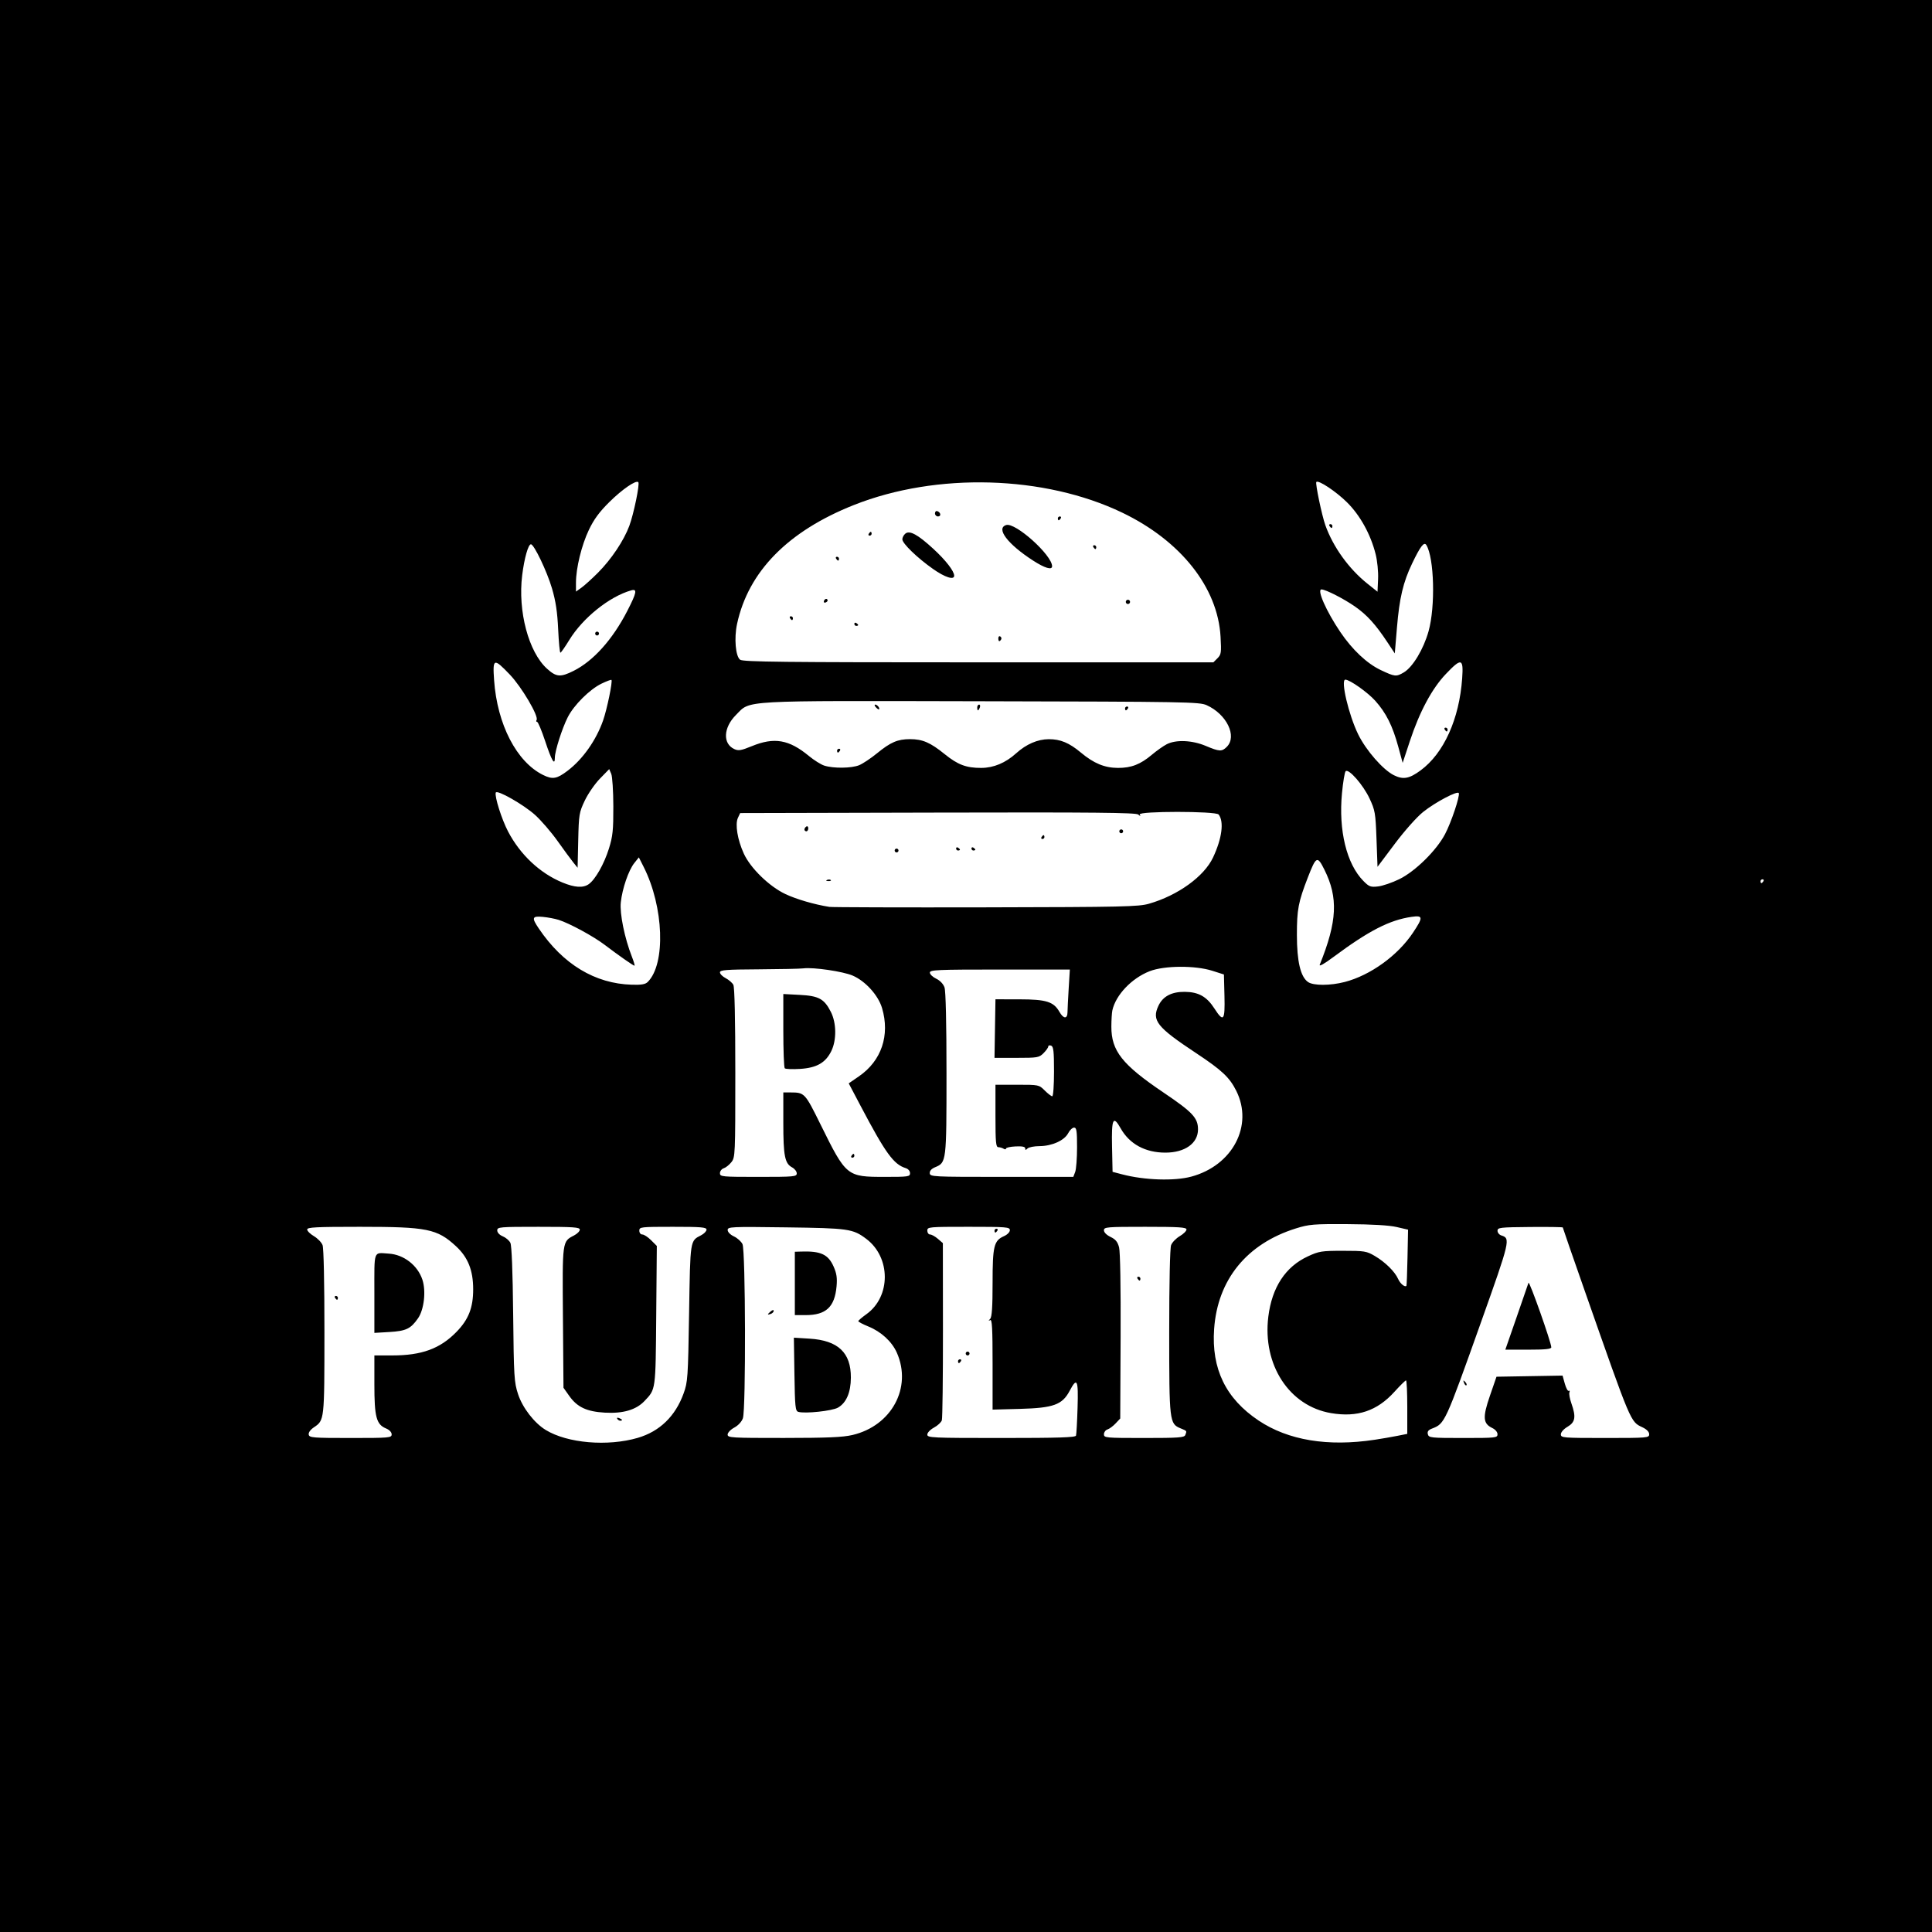 <?xml version="1.0" encoding="UTF-8" standalone="no"?>
<!-- Created with Inkscape (http://www.inkscape.org/) -->

<svg
   version="1.1"
   id="svg1"
   width="1024"
   height="1024"
   viewBox="0 0 1024 1024"
   sodipodi:docname="resPublica.svg"
   inkscape:version="1.4.2 (2aeb623e1d, 2025-05-12)"
   xmlns:inkscape="http://www.inkscape.org/namespaces/inkscape"
   xmlns:sodipodi="http://sodipodi.sourceforge.net/DTD/sodipodi-0.dtd"
   xmlns="http://www.w3.org/2000/svg"
   xmlns:svg="http://www.w3.org/2000/svg">
  <defs
     id="defs1" />
  <sodipodi:namedview
     id="namedview1"
     pagecolor="#ffffff"
     bordercolor="#000000"
     borderopacity="0.25"
     inkscape:showpageshadow="2"
     inkscape:pageopacity="0.0"
     inkscape:pagecheckerboard="0"
     inkscape:deskcolor="#d1d1d1"
     inkscape:zoom="0.5"
     inkscape:cx="318"
     inkscape:cy="546"
     inkscape:window-width="984"
     inkscape:window-height="778"
     inkscape:window-x="866"
     inkscape:window-y="137"
     inkscape:window-maximized="0"
     inkscape:current-layer="g1" />
  <g
     inkscape:groupmode="layer"
     inkscape:label="Image"
     id="g1">
    <path
       style="fill:#000000;stroke-width:1.018"
       d="M 0,521 V 0 h 521 521 v 521 521 H 521 0 Z m 338.023,241.093 c 11.583,-3.372 19.923,-11.443 24.291,-23.508 2.214,-6.115 2.36,-8.252 2.918,-42.662 0.635,-39.158 0.481,-38.162 6.364,-41.204 1.58,-0.817 2.872,-2.161 2.872,-2.986 0,-1.265 -2.795,-1.5 -17.808,-1.5 -17.129,0 -17.808,0.077 -17.808,2.035 0,1.175 0.678,2.035 1.605,2.035 0.883,0 2.969,1.365 4.637,3.033 l 3.033,3.033 -0.313,36.907 c -0.338,39.932 -0.201,38.931 -6.209,45.28 -4.448,4.7 -11.381,6.734 -21.046,6.174 -9.62,-0.557 -14.643,-2.921 -18.848,-8.872 l -3.053,-4.32 -0.291,-37.178 c -0.32,-40.873 -0.398,-40.297 5.897,-43.552 1.674,-0.865 3.043,-2.249 3.043,-3.074 0,-1.275 -3.279,-1.5 -21.878,-1.5 -20.729,0 -21.878,0.101 -21.878,1.912 0,1.145 1.17,2.396 2.917,3.12 1.604,0.664 3.417,2.208 4.029,3.431 0.718,1.434 1.246,14.854 1.49,37.838 0.353,33.27 0.524,36.061 2.596,42.385 2.374,7.245 8.604,15.302 14.707,19.019 11.49,6.999 32.742,8.811 48.732,4.156 z m -10.864,-10.091 c -0.356,-0.577 0.052,-0.747 0.958,-0.4 1.763,0.676 2.085,1.406 0.622,1.406 -0.527,0 -1.237,-0.453 -1.579,-1.006 z m 401.427,11.108 c 3.638,-0.55 9.018,-1.477 11.957,-2.062 l 5.342,-1.062 v -14.174 c 0,-7.796 -0.3,-14.174 -0.666,-14.174 -0.366,0 -3.128,2.721 -6.137,6.046 -9.183,10.148 -19.62,13.661 -33.583,11.306 -22.195,-3.744 -36.423,-25.615 -33.262,-51.131 1.929,-15.57 9.088,-26.475 20.99,-31.972 5.89,-2.72 7.255,-2.936 18.568,-2.936 11.418,0 12.513,0.177 16.86,2.733 5.552,3.264 10.651,8.288 12.383,12.199 1.089,2.461 3.554,4.515 4.394,3.663 0.151,-0.153 0.409,-6.918 0.573,-15.033 l 0.299,-14.755 -6.061,-1.408 c -3.939,-0.915 -13.011,-1.45 -25.904,-1.526 -18.146,-0.108 -20.495,0.086 -27.475,2.264 -26.051,8.131 -41.526,27.162 -43.354,53.318 -1.478,21.142 6.168,36.871 23.586,48.521 15.649,10.466 36.626,13.941 61.489,10.184 z m -521,-2.856 c 0,-1.155 -1.181,-2.401 -2.981,-3.147 -5.137,-2.128 -6.177,-6.057 -6.177,-23.333 v -15.364 h 9.453 c 15.612,0 25.329,-3.549 34,-12.416 6.467,-6.614 8.924,-12.871 8.911,-22.69 -0.013,-10.06 -2.765,-16.932 -9.131,-22.8 -10.002,-9.219 -15.217,-10.271 -50.915,-10.271 -23.276,0 -27.933,0.238 -27.933,1.426 0,0.784 1.61,2.376 3.577,3.536 1.967,1.161 4.028,3.296 4.579,4.746 0.602,1.582 0.996,19.99 0.987,46.07 -0.016,46.999 0.015,46.722 -5.614,50.528 -1.866,1.262 -2.92,2.759 -2.709,3.846 0.317,1.63 2.195,1.781 22.15,1.781 20.656,0 21.803,-0.101 21.803,-1.912 z m -9.158,-74.785 c 0,-23.44 -0.69,-21.54 7.632,-21.022 7.959,0.495 15.311,6.202 17.832,13.843 1.987,6.02 0.871,15.824 -2.324,20.424 -3.882,5.588 -6.337,6.76 -15.254,7.284 l -7.886,0.463 z m -20.86,2.413 c -0.346,-0.56 -0.144,-1.018 0.449,-1.018 0.593,0 1.078,0.458 1.078,1.018 0,0.56 -0.202,1.018 -0.449,1.018 -0.247,0 -0.732,-0.458 -1.078,-1.018 z m 274.237,72.704 c 20.774,-4.866 31.718,-25.145 23.543,-43.626 -2.613,-5.908 -8.31,-11.142 -15.146,-13.917 -2.939,-1.193 -5.317,-2.459 -5.282,-2.814 0.034,-0.355 1.98,-2.019 4.325,-3.698 12.994,-9.308 12.948,-30.083 -0.088,-39.892 -7.112,-5.352 -9.355,-5.673 -42.713,-6.114 -29.157,-0.386 -30.781,-0.31 -30.76,1.43 0.013,1.064 1.403,2.48 3.302,3.364 1.804,0.84 3.848,2.671 4.542,4.07 1.647,3.321 1.848,87.647 0.22,92.317 -0.637,1.826 -2.495,3.84 -4.579,4.962 -1.969,1.06 -3.508,2.68 -3.508,3.693 0,1.686 1.946,1.803 29.764,1.789 23.035,-0.011 31.259,-0.365 36.378,-1.564 z M 423.1,748.307 c -1.547,-0.463 -1.771,-2.659 -2.035,-19.916 l -0.296,-19.396 8.321,0.52 c 15.121,0.945 21.964,7.412 21.888,20.682 -0.045,7.841 -2.406,13.332 -6.824,15.871 -3.076,1.768 -17.502,3.303 -21.053,2.24 z m -16.069,-51.682 c 0,-0.194 0.687,-0.922 1.526,-1.619 0.88,-0.73 1.526,-0.829 1.526,-0.233 0,0.568 -0.687,1.297 -1.526,1.619 -0.84,0.322 -1.526,0.427 -1.526,0.234 z m 14.246,-16.374 v -16.79 l 3.307,-0.108 c 10.451,-0.341 14.379,1.477 17.259,7.988 1.59,3.595 1.95,6.022 1.549,10.447 -0.996,10.986 -5.589,15.253 -16.417,15.253 h -5.697 z m 149.035,80.643 c 0.223,-0.7 0.592,-7.339 0.819,-14.755 0.459,-14.947 -0.239,-16.427 -4.214,-8.934 -3.907,7.366 -8.577,9.056 -26.33,9.534 l -14.5,0.39 v -24.086 c 0,-18.974 -0.27,-23.934 -1.272,-23.368 -1.018,0.575 -1.018,0.444 0,-0.652 0.916,-0.987 1.272,-6.311 1.272,-19.025 0,-19.614 0.693,-22.444 6.082,-24.829 1.738,-0.769 3.076,-2.139 3.076,-3.148 0,-1.649 -1.692,-1.787 -21.878,-1.787 -21.2,0 -21.878,0.063 -21.878,2.035 0,1.119 0.661,2.035 1.47,2.035 0.808,0 2.664,1.03 4.123,2.29 l 2.654,2.29 0.045,45.954 c 0.025,25.274 -0.238,46.844 -0.583,47.932 -0.345,1.088 -2.221,2.836 -4.168,3.885 -1.993,1.073 -3.54,2.695 -3.54,3.71 0,1.695 2.355,1.804 39.209,1.804 30.473,0 39.299,-0.283 39.614,-1.272 z m -62.541,-39.431 c 0,-0.56 0.485,-1.018 1.078,-1.018 0.593,0 0.795,0.458 0.449,1.018 -0.346,0.56 -0.831,1.018 -1.078,1.018 -0.247,0 -0.449,-0.458 -0.449,-1.018 z m 4.07,-4.07 c 0,-0.56 0.458,-1.018 1.018,-1.018 0.56,0 1.018,0.458 1.018,1.018 0,0.56 -0.458,1.018 -1.018,1.018 -0.56,0 -1.018,-0.458 -1.018,-1.018 z m 15.264,-65.125 c 0,-0.56 0.485,-1.018 1.078,-1.018 0.593,0 0.795,0.458 0.449,1.018 -0.346,0.56 -0.831,1.018 -1.078,1.018 -0.247,0 -0.449,-0.458 -0.449,-1.018 z m 101.14,108.289 c 0.854,-2.226 0.969,-2.068 -2.56,-3.53 -5.849,-2.423 -5.98,-3.544 -5.98,-51.237 0,-25.896 0.402,-44.27 1.002,-45.849 0.551,-1.449 2.612,-3.585 4.579,-4.746 1.967,-1.161 3.577,-2.752 3.577,-3.536 0,-1.178 -3.795,-1.426 -21.878,-1.426 -20.455,0 -21.878,0.12 -21.878,1.847 0,1.104 1.413,2.52 3.511,3.521 2.662,1.269 3.755,2.607 4.519,5.531 0.606,2.317 0.929,21.192 0.81,47.279 l -0.198,43.423 -2.447,2.605 c -1.346,1.433 -3.291,2.873 -4.322,3.2 -1.031,0.327 -1.874,1.48 -1.874,2.561 0,1.881 0.925,1.967 21.26,1.967 18.448,0 21.342,-0.213 21.878,-1.61 z m -25.331,-82.849 c -0.346,-0.56 -0.144,-1.018 0.449,-1.018 0.593,0 1.078,0.458 1.078,1.018 0,0.56 -0.202,1.018 -0.449,1.018 -0.247,0 -0.732,-0.458 -1.078,-1.018 z m 190.796,82.479 c 0,-1.152 -1.16,-2.536 -2.775,-3.309 -4.941,-2.368 -5.185,-5.68 -1.256,-17.065 l 3.493,-10.121 17.508,-0.298 17.508,-0.298 1.204,4.306 c 0.662,2.368 1.6,4.062 2.083,3.763 0.483,-0.299 0.642,0.073 0.353,0.827 -0.289,0.754 0.174,3.353 1.029,5.778 2.549,7.224 2.1,10.004 -2.007,12.427 -2.085,1.23 -3.562,2.904 -3.562,4.036 0,1.845 1.084,1.935 23.404,1.935 22.538,0 23.404,-0.073 23.404,-1.987 0,-1.273 -1.287,-2.598 -3.582,-3.687 -6.375,-3.025 -5.755,-1.56 -30.476,-72.046 -6.453,-18.401 -11.733,-33.639 -11.733,-33.862 0,-0.224 -7.784,-0.339 -17.299,-0.256 -15.964,0.14 -17.299,0.294 -17.299,1.995 0,1.014 0.916,2.134 2.036,2.489 4.918,1.561 4.684,2.56 -10.765,45.946 -19.089,53.609 -19.18,53.806 -26.012,56.428 -1.966,0.755 -2.549,1.561 -2.171,3.006 0.487,1.861 1.559,1.974 18.714,1.974 17.349,0 18.198,-0.093 18.198,-1.98 z m -17.742,-27.232 c -0.552,-1.45 -0.435,-1.567 0.57,-0.57 0.695,0.69 1.008,1.511 0.695,1.825 -0.313,0.313 -0.882,-0.251 -1.264,-1.255 z m 27.806,-34.642 c 3.258,-9.374 6.118,-17.657 6.355,-18.406 0.423,-1.338 12.099,31.692 12.082,34.178 -0.006,0.946 -3.127,1.272 -12.185,1.272 h -12.176 z M 631.39,623.641 c 21.941,-5.9 33.053,-27.079 23.861,-45.475 -3.571,-7.146 -7.608,-10.933 -21.367,-20.043 -20.76,-13.746 -23.565,-17.293 -19.854,-25.113 2.352,-4.957 6.994,-7.39 13.951,-7.313 7.268,0.08 11.616,2.518 15.637,8.765 4.885,7.589 5.707,6.587 5.376,-6.555 l -0.288,-11.408 -6.105,-1.951 c -9.139,-2.92 -25.54,-2.813 -33.276,0.217 -9.534,3.734 -17.954,12.587 -19.756,20.772 -0.273,1.238 -0.507,5.084 -0.52,8.546 -0.049,12.887 5.719,20.193 27.594,34.955 15.48,10.446 18.326,13.486 18.326,19.571 0,7.375 -6.935,12.31 -17.299,12.31 -10.629,6.1e-4 -19.006,-4.541 -23.665,-12.831 -4.011,-7.136 -4.916,-5.248 -4.602,9.594 l 0.284,13.418 5.088,1.334 c 11.833,3.102 27.629,3.623 36.616,1.206 z M 422.295,621.912 c 0,-1.025 -1.123,-2.464 -2.495,-3.199 -3.833,-2.051 -4.628,-6.101 -4.628,-23.582 v -16.129 l 3.816,0.014 c 7.459,0.028 7.634,0.214 15.918,16.981 13.618,27.563 13.883,27.778 34.097,27.778 12.496,0 13.329,-0.123 13.329,-1.967 0,-1.15 -0.95,-2.262 -2.29,-2.677 -6.41,-1.99 -10.689,-7.9 -23.977,-33.116 l -6.225,-11.812 5.461,-3.761 c 11.901,-8.196 16.476,-21.754 12.199,-36.155 -2.015,-6.785 -8.818,-14.302 -15.574,-17.208 -5.114,-2.2 -20.818,-4.506 -26.07,-3.828 -1.679,0.217 -12.325,0.446 -23.659,0.51 -17.426,0.098 -20.606,0.347 -20.606,1.616 0,0.825 1.36,2.204 3.023,3.063 1.662,0.86 3.494,2.444 4.07,3.521 0.673,1.258 1.048,17.947 1.048,46.661 0,43.354 -0.062,44.782 -2.062,47.324 -1.134,1.442 -2.966,2.908 -4.07,3.259 -1.105,0.351 -2.009,1.522 -2.009,2.604 0,1.878 0.915,1.967 20.352,1.967 19.047,0 20.352,-0.119 20.352,-1.863 z m 29.001,-9.33 c 0.346,-0.56 0.831,-1.018 1.078,-1.018 0.247,0 0.449,0.458 0.449,1.018 0,0.56 -0.485,1.018 -1.078,1.018 -0.593,0 -0.795,-0.458 -0.449,-1.018 z m -35.361,-46.363 c -0.42,-0.432 -0.763,-9.466 -0.763,-20.077 v -19.292 l 8.673,0.455 c 10.136,0.532 12.989,2.083 16.512,8.979 2.995,5.861 3.113,14.95 0.27,20.773 -3.043,6.233 -7.765,8.934 -16.586,9.487 -4.038,0.253 -7.686,0.107 -8.106,-0.325 z m 153.934,54.946 c 0.546,-1.436 0.992,-7.312 0.992,-13.059 0,-8.789 -0.252,-10.449 -1.588,-10.449 -0.873,0 -2.277,1.333 -3.12,2.963 -1.984,3.837 -8.601,6.822 -15.185,6.851 -2.826,0.012 -5.688,0.572 -6.36,1.243 -0.95,0.95 -1.221,0.939 -1.221,-0.05 0,-0.878 -1.573,-1.2 -5.088,-1.039 -2.798,0.128 -5.088,0.635 -5.088,1.128 0,0.493 -0.572,0.537 -1.272,0.1 -0.7,-0.438 -1.959,-0.808 -2.798,-0.823 -1.293,-0.022 -1.526,-2.554 -1.526,-16.561 V 574.935 l 11.526,-10e-4 c 11.451,-10e-4 11.546,0.018 14.579,3.051 1.679,1.679 3.475,3.053 3.992,3.053 0.525,0 0.939,-5.78 0.939,-13.12 0,-10.723 -0.279,-13.227 -1.526,-13.705 -0.84,-0.322 -1.526,-0.121 -1.526,0.446 0,0.568 -1.124,2.156 -2.498,3.53 -2.363,2.363 -3.129,2.497 -14.246,2.497 h -11.749 l 0.255,-15.518 0.255,-15.518 12.72,0.016 c 14.222,0.017 18.119,1.242 21.203,6.664 2.135,3.753 4.228,3.846 4.262,0.189 0.014,-1.539 0.3,-7.263 0.634,-12.72 l 0.608,-9.921 h -37.098 c -33.286,0 -37.098,0.167 -37.098,1.624 0,0.893 1.508,2.343 3.351,3.222 2.044,0.975 3.764,2.782 4.41,4.634 0.667,1.914 1.058,18.782 1.058,45.672 0,46.748 -0.049,47.15 -5.987,49.61 -1.98,0.82 -2.98,1.928 -2.884,3.196 0.141,1.872 1.491,1.941 38.114,1.941 h 37.968 z M 343.333,520.445 c 9.594,-9.594 8.513,-39.809 -2.181,-60.97 l -2.552,-5.05 -2.407,3.015 c -3.04,3.807 -6.38,13.537 -7.159,20.854 -0.632,5.932 2.024,18.952 5.857,28.715 1.044,2.658 1.671,4.833 1.393,4.833 -0.624,0 -8.519,-5.529 -15.848,-11.098 -5.926,-4.503 -18.559,-11.356 -24.321,-13.192 -1.959,-0.624 -5.737,-1.338 -8.395,-1.586 -5.737,-0.535 -6.057,0.377 -2.159,6.146 12.837,18.993 29.786,29.238 49.316,29.808 5.131,0.15 7.191,-0.209 8.456,-1.475 z m 369.427,0.017 c 13.579,-3.537 28.037,-13.971 36.109,-26.059 5.537,-8.291 5.451,-9.332 -0.694,-8.451 -11.631,1.667 -22.691,7.345 -41.385,21.249 -5.114,3.804 -7.772,5.282 -7.272,4.045 9.242,-22.865 9.849,-35.48 2.421,-50.345 -3.726,-7.457 -4.351,-7.162 -8.737,4.132 -5.067,13.045 -5.827,17.034 -5.818,30.527 0.009,14.062 1.921,22.146 5.896,24.93 2.837,1.987 11.793,1.974 19.482,-0.029 z M 609.021,478.986 c 15.308,-4.412 29.19,-14.443 33.922,-24.509 4.748,-10.101 5.906,-19.023 2.955,-22.77 -1.454,-1.846 -42.938,-1.846 -41.829,0 0.611,1.018 0.45,1.018 -0.807,1e-4 -1.239,-1.003 -23.722,-1.218 -106.264,-1.018 l -104.693,0.254 -1.194,2.544 c -1.588,3.383 -0.231,11.611 3.124,18.939 3.535,7.721 13.474,17.396 22.017,21.433 5.85,2.765 15.33,5.53 23.344,6.81 1.399,0.223 38.719,0.332 82.933,0.241 72.857,-0.15 80.961,-0.331 86.494,-1.926 z M 438.385,466.373 c 0.735,-0.294 1.612,-0.258 1.95,0.08 0.338,0.338 -0.263,0.579 -1.336,0.534 -1.185,-0.049 -1.427,-0.29 -0.615,-0.615 z m 35.806,-15.586 c 0,-0.56 0.458,-1.018 1.018,-1.018 0.56,0 1.018,0.458 1.018,1.018 0,0.56 -0.458,1.018 -1.018,1.018 -0.56,0 -1.018,-0.458 -1.018,-1.018 z m 32.562,-1.078 c 0,-0.593 0.458,-0.795 1.018,-0.449 0.56,0.346 1.018,0.831 1.018,1.078 0,0.247 -0.458,0.449 -1.018,0.449 -0.56,0 -1.018,-0.485 -1.018,-1.078 z m 8.141,0 c 0,-0.593 0.458,-0.795 1.018,-0.449 0.56,0.346 1.018,0.831 1.018,1.078 0,0.247 -0.458,0.449 -1.018,0.449 -0.56,0 -1.018,-0.485 -1.018,-1.078 z m 37.142,-6.045 c 0.346,-0.56 0.831,-1.018 1.078,-1.018 0.247,0 0.449,0.458 0.449,1.018 0,0.56 -0.485,1.018 -1.078,1.018 -0.593,0 -0.795,-0.458 -0.449,-1.018 z m 41.212,-3.053 c 0,-0.56 0.458,-1.018 1.018,-1.018 0.56,0 1.018,0.458 1.018,1.018 0,0.56 -0.458,1.018 -1.018,1.018 -0.56,0 -1.018,-0.458 -1.018,-1.018 z m -166.883,-0.958 c 0,-0.527 0.458,-1.241 1.018,-1.586 0.56,-0.346 1.018,0.086 1.018,0.958 0,0.873 -0.458,1.586 -1.018,1.586 -0.56,0 -1.018,-0.431 -1.018,-0.958 z m -114.321,28.971 c 3.474,-2.433 8.154,-10.682 10.697,-18.855 2.038,-6.551 2.369,-9.72 2.338,-22.387 -0.02,-8.115 -0.522,-15.876 -1.114,-17.246 l -1.077,-2.491 -4.903,5.035 c -2.697,2.769 -6.316,8.011 -8.044,11.649 -2.979,6.274 -3.158,7.359 -3.47,21.104 l -0.329,14.489 -2.26,-2.787 c -1.243,-1.533 -4.987,-6.627 -8.32,-11.32 -3.333,-4.693 -8.693,-10.919 -11.912,-13.836 -6.081,-5.51 -20.315,-13.607 -20.89,-11.882 -0.687,2.061 3.145,14.171 6.524,20.618 6.464,12.331 16.928,22.142 28.843,27.045 6.543,2.692 10.922,2.964 13.919,0.865 z m 429.554,-2.614 c 8.468,-4.133 19.72,-15.192 24.291,-23.873 3.289,-6.247 7.931,-20.066 7.308,-21.756 -0.545,-1.478 -12.452,4.803 -18.913,9.976 -3.357,2.688 -9.762,9.891 -15.013,16.883 l -9.158,12.195 -0.541,-14.755 c -0.507,-13.822 -0.742,-15.183 -3.715,-21.523 -3.38,-7.207 -11.071,-15.961 -12.643,-14.39 -0.508,0.508 -1.383,5.773 -1.944,11.701 -1.868,19.713 2.464,37.446 11.347,46.451 3.026,3.068 3.813,3.364 7.76,2.919 2.416,-0.272 7.466,-1.995 11.222,-3.829 z m 193.047,1.057 c 0.346,-0.56 0.144,-1.018 -0.449,-1.018 -0.593,0 -1.078,0.458 -1.078,1.018 0,0.56 0.202,1.018 0.449,1.018 0.247,0 0.732,-0.458 1.078,-1.018 z m -633.712,-58.624 c 7.979,-6.086 15.01,-16.06 18.699,-26.527 2.09,-5.929 5.164,-20.828 4.445,-21.546 -0.21,-0.21 -2.581,0.678 -5.268,1.974 -6.234,3.005 -14.64,11.368 -17.896,17.805 -3.014,5.958 -6.833,17.947 -6.833,21.451 0,4.483 -1.68,1.605 -5.128,-8.786 -1.863,-5.614 -3.788,-10.207 -4.278,-10.207 -0.49,0 -0.61,-0.455 -0.266,-1.01 1.225,-1.982 -7.95,-17.537 -14.194,-24.063 -8.536,-8.922 -9.154,-8.701 -8.333,2.982 1.648,23.441 11.93,43.318 25.992,50.246 5.032,2.479 7.296,2.077 13.06,-2.319 z m 452.002,-0.107 c 12.311,-9.053 20.52,-27.224 22.047,-48.796 0.757,-10.704 -0.377,-10.999 -8.692,-2.261 -7.314,7.686 -13.872,19.915 -19.003,35.431 l -3.845,11.629 -2.317,-8.519 c -3.029,-11.134 -6.474,-18.011 -12.232,-24.415 -4.035,-4.488 -13.462,-11.145 -15.825,-11.174 -2.647,-0.034 1.741,18.678 6.802,28.999 4.175,8.517 13.176,18.808 18.945,21.662 4.92,2.434 8.124,1.854 14.12,-2.556 z m 12.793,-21.658 c -0.346,-0.56 -0.144,-1.018 0.449,-1.018 0.593,0 1.078,0.458 1.078,1.018 0,0.56 -0.202,1.018 -0.449,1.018 -0.247,0 -0.732,-0.458 -1.078,-1.018 z m -310.319,18.873 c 1.946,-0.813 6.167,-3.627 9.38,-6.253 7.266,-5.938 10.979,-7.533 17.543,-7.533 6.643,0 10.743,1.773 18.366,7.941 6.976,5.644 11.463,7.333 19.402,7.301 6.564,-0.026 12.853,-2.659 18.464,-7.729 5.38,-4.861 11.398,-7.463 17.32,-7.49 6.149,-0.029 10.828,1.923 16.998,7.089 6.825,5.715 12.593,8.103 19.634,8.13 7.085,0.026 11.917,-1.849 18.027,-6.998 2.52,-2.123 6.047,-4.618 7.838,-5.543 4.885,-2.523 13.464,-2.166 20.656,0.861 7.304,3.074 8.57,3.132 11.193,0.509 5.598,-5.599 -0.059,-17.289 -10.685,-22.078 -3.834,-1.728 -10.746,-1.849 -119.164,-2.078 -129.771,-0.274 -122.357,-0.687 -130.302,7.257 -6.711,6.711 -7.114,15.252 -0.854,18.104 2.168,0.988 3.634,0.742 9.193,-1.541 11.936,-4.902 19.736,-3.563 30.351,5.209 2.69,2.223 6.34,4.508 8.11,5.078 4.84,1.557 14.53,1.434 18.525,-0.235 z m -11.745,-7.68 c 0,-0.56 0.485,-1.018 1.078,-1.018 0.593,0 0.795,0.458 0.449,1.018 -0.346,0.56 -0.831,1.018 -1.078,1.018 -0.247,0 -0.449,-0.458 -0.449,-1.018 z m 20.566,-22.998 c -0.722,-0.783 -0.863,-1.424 -0.314,-1.424 1.057,0 2.586,1.936 1.983,2.509 -0.196,0.186 -0.947,-0.302 -1.668,-1.085 z m 53.717,0.103 c 0,-0.84 0.444,-1.526 0.986,-1.526 0.542,0 0.722,0.687 0.4,1.526 -0.322,0.84 -0.766,1.526 -0.986,1.526 -0.22,0 -0.4,-0.687 -0.4,-1.526 z m 78.354,0.509 c 0,-0.56 0.485,-1.018 1.078,-1.018 0.593,0 0.795,0.458 0.449,1.018 -0.346,0.56 -0.831,1.018 -1.078,1.018 -0.247,0 -0.449,-0.458 -0.449,-1.018 z M 303.964,355.598 c 10.485,-5.225 20.692,-16.597 28.478,-31.728 5.047,-9.809 5.448,-11.915 2.087,-10.961 -11.547,3.277 -25.64,14.585 -32.817,26.332 -2.239,3.664 -4.347,6.679 -4.685,6.699 -0.338,0.02 -0.874,-5.573 -1.191,-12.429 -0.423,-9.162 -1.288,-14.892 -3.262,-21.624 -2.643,-9.009 -9.518,-23.404 -11.178,-23.404 -1.422,0 -3.509,7.393 -4.628,16.392 -2.37,19.069 3.383,40.722 13.166,49.56 4.912,4.438 7.095,4.618 14.031,1.162 z m 11.485,-19.798 c 0,-0.56 0.458,-1.018 1.018,-1.018 0.56,0 1.018,0.458 1.018,1.018 0,0.56 -0.458,1.018 -1.018,1.018 -0.56,0 -1.018,-0.458 -1.018,-1.018 z m 428.576,20.606 c 4.734,-2.779 10.456,-12.274 13.133,-21.792 3.684,-13.099 3.023,-38.954 -1.168,-45.735 -1.187,-1.921 -3.182,0.667 -7.538,9.78 -4.77,9.98 -6.721,18.231 -8.041,34.001 l -1.142,13.649 -3.987,-6.017 c -6.203,-9.361 -10.718,-14.337 -17.02,-18.758 -5.864,-4.113 -15.631,-9.109 -17.844,-9.128 -2.592,-0.021 2.562,11.634 9.998,22.608 6.381,9.418 14.103,16.675 21.432,20.142 7.48,3.539 8.159,3.608 12.176,1.25 z m -98.745,-7.513 c 1.979,-1.979 2.119,-2.953 1.639,-11.444 -1.474,-26.099 -21.104,-50.853 -52.145,-65.752 -41.227,-19.789 -98.317,-21.415 -142.145,-4.049 -34.97,13.857 -56.015,35.276 -61.978,63.08 -1.614,7.527 -0.782,17.175 1.634,18.942 1.574,1.151 22.968,1.385 126.363,1.386 l 124.469,5.1e-4 z M 529.141,338.285 c 0,-0.873 0.465,-1.299 1.034,-0.947 0.569,0.352 0.771,1.065 0.449,1.586 -0.872,1.411 -1.483,1.148 -1.483,-0.639 z m -76.318,-7.632 c 0,-0.593 0.458,-0.795 1.018,-0.449 0.56,0.346 1.018,0.831 1.018,1.078 0,0.247 -0.458,0.449 -1.018,0.449 -0.56,0 -1.018,-0.485 -1.018,-1.078 z m -34.089,-2.993 c -0.346,-0.56 -0.144,-1.018 0.449,-1.018 0.593,0 1.078,0.458 1.078,1.018 0,0.56 -0.202,1.018 -0.449,1.018 -0.247,0 -0.732,-0.458 -1.078,-1.018 z m 178.13,-8.054 c -0.328,-0.53 -0.162,-1.232 0.368,-1.56 0.53,-0.328 1.232,-0.162 1.56,0.368 0.328,0.53 0.162,1.232 -0.368,1.56 -0.53,0.328 -1.232,0.162 -1.56,-0.368 z m -160.17,-1.054 c 0.437,-1.312 1.833,-1.547 1.959,-0.331 0.042,0.406 -0.473,0.921 -1.145,1.145 -0.672,0.224 -1.038,-0.142 -0.814,-0.814 z m 57.849,-16.976 c -8.363,-5.875 -16.281,-13.525 -16.281,-15.729 0,-0.932 0.709,-2.283 1.575,-3.002 2.279,-1.891 6.59,0.45 14.898,8.092 6.541,6.017 11.002,11.774 11.002,14.201 0,2.437 -4.85,0.894 -11.193,-3.562 z m 53.008,-4.463 c -13.518,-8.737 -19.829,-17.063 -14.271,-18.827 4.871,-1.546 24.354,15.933 24.354,21.849 0,2.143 -3.9,0.974 -10.082,-3.022 z m -104.395,-0.998 c -0.346,-0.56 -0.144,-1.018 0.449,-1.018 0.593,0 1.078,0.458 1.078,1.018 0,0.56 -0.202,1.018 -0.449,1.018 -0.247,0 -0.732,-0.458 -1.078,-1.018 z m 136.355,-6.105 c -0.346,-0.56 -0.144,-1.018 0.449,-1.018 0.593,0 1.078,0.458 1.078,1.018 0,0.56 -0.202,1.018 -0.449,1.018 -0.247,0 -0.732,-0.458 -1.078,-1.018 z M 460.454,282.887 c 0.346,-0.56 0.831,-1.018 1.078,-1.018 0.247,0 0.449,0.458 0.449,1.018 0,0.56 -0.485,1.018 -1.078,1.018 -0.593,0 -0.795,-0.458 -0.449,-1.018 z m 100.231,-8.141 c 0,-0.56 0.485,-1.018 1.078,-1.018 0.593,0 0.795,0.458 0.449,1.018 -0.346,0.56 -0.831,1.018 -1.078,1.018 -0.247,0 -0.449,-0.458 -0.449,-1.018 z m -65.125,-2.629 c 0,-0.886 0.544,-1.43 1.208,-1.208 1.887,0.629 2.2,2.82 0.403,2.82 -0.886,0 -1.611,-0.725 -1.611,-1.611 z M 316.968,303.521 c 7.046,-7.065 13.704,-17.029 16.589,-24.824 2.355,-6.365 5.626,-22.278 4.758,-23.146 -1.225,-1.225 -8.495,3.766 -15.334,10.527 -5.321,5.26 -8.184,9.153 -10.865,14.774 -3.87,8.115 -6.841,20.279 -6.841,28.01 v 4.691 l 2.915,-2.076 c 1.603,-1.142 5.554,-4.722 8.779,-7.956 z m 412.164,-9.74 c -2.655,-10.585 -8.247,-20.697 -15.275,-27.622 -5.831,-5.746 -15.04,-11.846 -16.173,-10.713 -0.643,0.643 2.913,17.696 4.782,22.933 4.13,11.573 12.459,23.131 22.35,31.017 l 5.295,4.222 0.302,-6.761 c 0.169,-3.795 -0.393,-9.531 -1.282,-13.076 z m -24.459,-14.965 c -0.346,-0.56 -0.144,-1.018 0.449,-1.018 0.593,0 1.078,0.458 1.078,1.018 0,0.56 -0.202,1.018 -0.449,1.018 -0.247,0 -0.732,-0.458 -1.078,-1.018 z"
       id="path1" />
  </g>
</svg>
